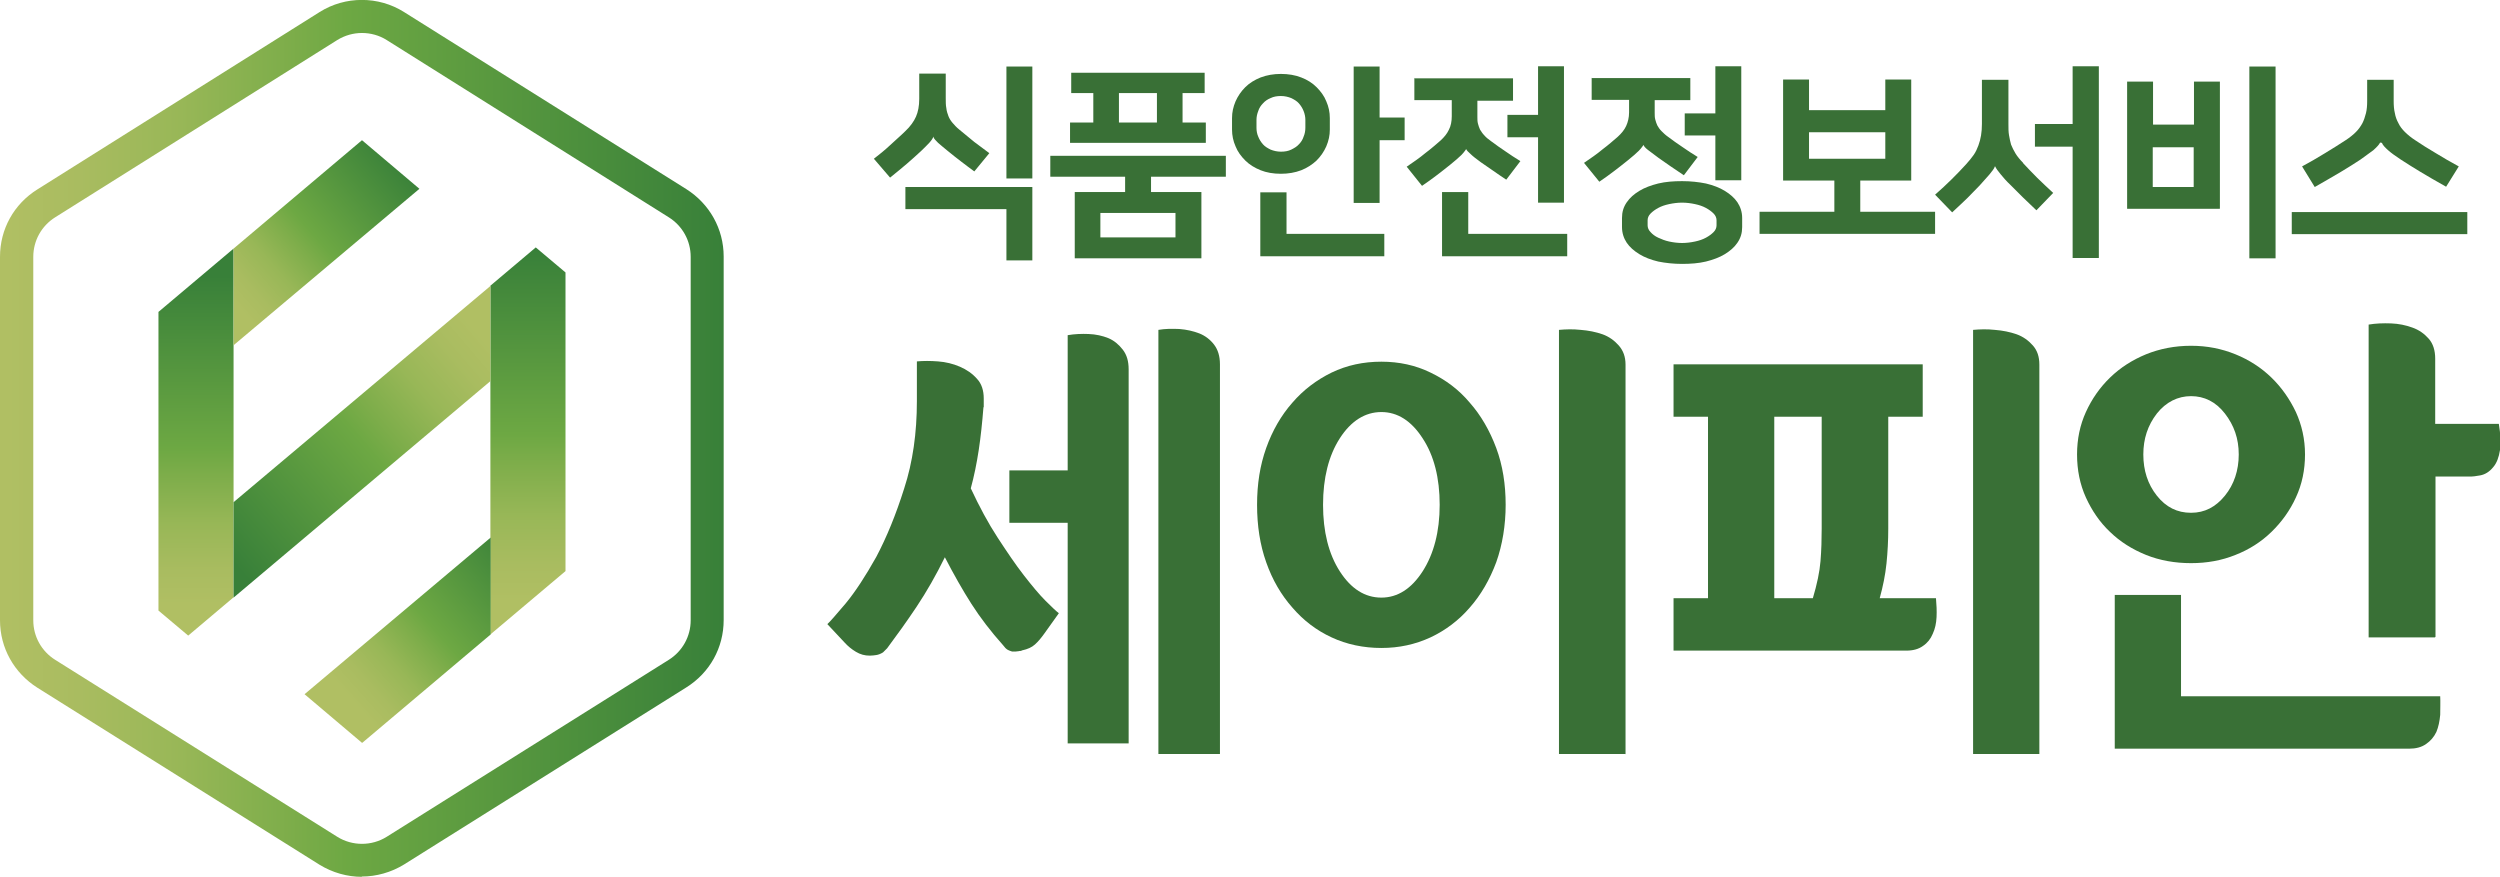 <?xml version="1.0" encoding="UTF-8"?><svg id="_레이어_2" xmlns="http://www.w3.org/2000/svg" xmlns:xlink="http://www.w3.org/1999/xlink" viewBox="0 0 84.88 29.77"><defs><style>.cls-1{fill:url(#_무제_그라디언트_116-5);}.cls-1,.cls-2,.cls-3,.cls-4,.cls-5,.cls-6,.cls-7{stroke-width:0px;}.cls-2{fill:url(#_무제_그라디언트_116);}.cls-3{fill:#397036;}.cls-4{fill:url(#_무제_그라디언트_116-4);}.cls-5{fill:url(#_무제_그라디언트_116-3);}.cls-6{fill:url(#_무제_그라디언트_116-2);}.cls-7{fill:url(#_무제_그라디언트_116-6);}</style><linearGradient id="_무제_그라디언트_116" x1="6.65" y1="20.64" x2="6.65" y2="9.37" gradientUnits="userSpaceOnUse"><stop offset=".01" stop-color="#b0bf63"/><stop offset=".11" stop-color="#a9bc60"/><stop offset=".25" stop-color="#98b757"/><stop offset=".4" stop-color="#7dad4a"/><stop offset=".48" stop-color="#6da843"/><stop offset="1" stop-color="#388039"/></linearGradient><linearGradient id="_무제_그라디언트_116-2" x1="7.83" y1="10.26" x2="13.54" y2="5.28" xlink:href="#_무제_그라디언트_116"/><linearGradient id="_무제_그라디언트_116-3" x1="17.93" y1="20.51" x2="17.93" y2="8.48" xlink:href="#_무제_그라디언트_116"/><linearGradient id="_무제_그라디언트_116-4" x1="11.96" y1="23.92" x2="17.86" y2="18.68" xlink:href="#_무제_그라디언트_116"/><linearGradient id="_무제_그라디언트_116-5" x1="16.48" y1="11.4" x2="7.73" y2="18.89" xlink:href="#_무제_그라디언트_116"/><linearGradient id="_무제_그라디언트_116-6" x1="0" y1="14.89" x2="24.58" y2="14.89" xlink:href="#_무제_그라디언트_116"/></defs><g id="_레이어_1-2"><path class="cls-2" d="m6.39,21.58l-1.01-.85v-10.14l2.55-2.15v11.84l-1.54,1.3Z"/><path class="cls-6" d="m7.93,11.73v-3.29l4.36-3.68,1.95,1.65-6.32,5.32Z"/><path class="cls-5" d="m16.65,21.54v-11.84l1.54-1.3,1.01.85v10.14l-2.55,2.15Z"/><path class="cls-4" d="m12.29,25.22l-1.95-1.65,6.32-5.32v3.29l-4.36,3.68Z"/><path class="cls-1" d="m7.93,20.28v-3.23l8.72-7.34v3.23l-8.72,7.35Z"/><path class="cls-7" d="m12.29,29.77c-.5,0-1-.14-1.44-.41L1.27,23.35c-.79-.5-1.27-1.35-1.27-2.29v-12.34c0-.94.47-1.79,1.27-2.29L10.85.41c.87-.55,2-.55,2.87,0l9.58,6.01c.79.5,1.27,1.35,1.27,2.29v12.34c0,.94-.47,1.79-1.27,2.29l-9.58,6.01c-.44.27-.94.41-1.44.41Zm0-28.65c-.29,0-.58.08-.84.24L1.87,7.38c-.46.29-.74.79-.74,1.34v12.34c0,.55.28,1.05.74,1.34l9.58,6.01c.51.32,1.17.32,1.68,0l9.58-6.01c.46-.29.74-.79.74-1.34v-12.34c0-.55-.28-1.05-.74-1.34L13.13,1.36c-.25-.16-.55-.24-.84-.24Z"/><path class="cls-3" d="m31.69,4.63c-.01.06-.06.13-.14.22-.08.09-.18.18-.28.28-.16.15-.32.29-.48.43-.16.14-.35.29-.57.47l-.55-.64c.18-.14.37-.29.55-.46s.36-.32.52-.48c.17-.16.29-.33.36-.49.07-.16.11-.36.11-.6v-.86h.9v.83c0,.13,0,.24.02.34.01.1.04.19.07.27s.08.16.14.23c.06.07.13.15.23.23.17.14.34.28.51.42.18.13.35.26.51.38l-.51.62c-.14-.1-.28-.21-.44-.33-.16-.12-.32-.25-.48-.38-.12-.1-.22-.18-.31-.26-.08-.08-.14-.14-.16-.2h0Zm-.95,1.72h4.31v2.49h-.88v-1.74h-3.43v-.75Zm4.31-.29h-.88v-3.8h.88v3.8Z"/><path class="cls-3" d="m36.49,6.52h1.71v-.52h-2.54v-.71h5.96v.71h-2.54v.52h1.71v2.25h-4.3v-2.25Zm4.41-4.05v.69h-.75v1h.79v.69h-4.61v-.69h.79v-1h-.75v-.69h4.52Zm-3.54,5.59h2.55v-.83h-2.55v.83Zm.63-3.9h1.29v-1h-1.29v1Z"/><path class="cls-3" d="m43.49,5.9c-.26,0-.49-.04-.69-.12s-.38-.19-.52-.33c-.14-.14-.26-.3-.33-.48-.08-.18-.12-.37-.12-.57v-.39c0-.2.04-.38.12-.57.08-.18.19-.34.33-.48.14-.14.32-.25.52-.33.21-.08.44-.12.69-.12s.49.04.69.12c.21.08.38.19.52.33.14.14.26.3.33.48.08.18.12.37.12.57v.39c0,.2-.04.38-.12.57-.08.18-.19.34-.33.48-.15.14-.32.25-.52.33-.21.08-.44.12-.69.12Zm0-2.64c-.13,0-.25.02-.35.07-.1.04-.19.1-.26.18-.07.07-.13.16-.16.26-.04.1-.06.2-.06.3v.27c0,.11.02.21.06.3.04.1.09.18.16.26.07.08.16.13.26.18.1.04.22.07.35.07s.25-.02.35-.07.19-.1.26-.18c.07-.07.13-.16.16-.26.04-.09.06-.2.06-.3v-.27c0-.1-.02-.2-.06-.3-.04-.1-.09-.18-.16-.26-.07-.08-.16-.13-.26-.18-.1-.04-.22-.07-.35-.07Zm.19,4.68h3.32v.76h-4.21v-2.17h.89v1.41Zm3.16-3.95h.85v.77h-.85v2.13h-.88V2.26h.88v1.74Z"/><path class="cls-3" d="m48.01,2.66h3.36v.76h-1.21v.55c0,.08,0,.16.02.23s.04.14.07.2c.04.06.08.13.14.19.06.07.13.13.23.2.15.11.31.23.48.34.17.12.34.23.52.34l-.48.63c-.15-.1-.3-.2-.44-.3s-.29-.2-.42-.29c-.15-.11-.27-.2-.35-.28-.09-.08-.14-.13-.15-.17h0s-.07.11-.16.2-.22.2-.38.33c-.15.12-.3.24-.46.36s-.32.24-.5.36l-.52-.65c.22-.15.44-.3.63-.46.2-.15.37-.3.52-.43.12-.11.22-.23.28-.36.07-.13.1-.29.1-.46v-.55h-1.27v-.76Zm1.84,5.28h3.36v.76h-4.25v-2.18h.89v1.43Zm2.37-3.28h-1.04v-.76h1.04v-1.65h.88v4.63h-.88v-2.23Z"/><path class="cls-3" d="m54.03,2.65h3.36v.75h-1.21v.43c0,.08,0,.16.02.23s.04.14.07.2c.04.07.08.13.14.19.06.06.13.13.23.2.15.11.31.23.48.34.17.12.34.23.52.34l-.47.62c-.31-.21-.6-.4-.86-.59-.15-.11-.27-.2-.36-.27-.09-.07-.14-.13-.15-.17h0s-.07.11-.16.2-.22.2-.38.33c-.15.12-.3.24-.46.36s-.32.24-.5.36l-.52-.64c.22-.15.44-.3.63-.46.2-.15.37-.3.52-.43.12-.11.22-.23.28-.36s.1-.29.1-.46v-.43h-1.27v-.75Zm3.08,6.31c-.29,0-.56-.03-.81-.08-.25-.06-.46-.14-.64-.25-.18-.11-.33-.24-.43-.39-.1-.15-.16-.33-.16-.53v-.31c0-.2.05-.37.16-.53s.25-.28.43-.39c.18-.11.4-.19.64-.25.25-.06.52-.08.81-.08s.56.03.81.08c.25.06.46.14.64.25.18.11.33.24.43.39s.16.33.16.53v.31c0,.2-.05.37-.16.53-.1.15-.25.28-.43.39-.18.11-.4.19-.64.25-.25.06-.52.08-.81.08Zm0-2.08c-.15,0-.3.02-.44.05s-.26.07-.37.13-.19.12-.26.19c-.07.07-.1.15-.1.23v.17c0,.08.03.16.1.23.06.07.15.14.26.19s.23.1.37.13.29.05.44.05.3-.02.44-.05.26-.07.37-.13.19-.12.26-.19.1-.15.1-.23v-.17c0-.08-.03-.16-.1-.23s-.15-.13-.26-.19-.23-.1-.37-.13-.29-.05-.44-.05Zm1.13-2.28h-1.04v-.75h1.04v-1.6h.88v3.87h-.88v-1.52Z"/><path class="cls-3" d="m63.16,6.13v1.06h2.54v.75h-5.96v-.75h2.54v-1.06h-1.74v-3.43h.88v1.04h2.59v-1.04h.88v3.43h-1.74Zm.85-.74v-.9h-2.59v.9h2.59Z"/><path class="cls-3" d="m68.68,5.53c.15.16.31.33.49.51s.36.34.54.51l-.57.59c-.16-.15-.31-.3-.46-.44-.15-.15-.29-.29-.42-.42-.14-.13-.25-.26-.34-.37s-.15-.19-.18-.26h-.01c-.02.07-.09.16-.19.28-.11.12-.22.25-.33.37-.13.14-.27.27-.41.42-.15.14-.32.31-.52.49l-.58-.6c.4-.35.75-.7,1.05-1.03.1-.11.19-.22.26-.32.07-.1.12-.21.16-.32.04-.11.07-.22.09-.34.02-.12.03-.25.03-.39v-1.5h.9v1.5c0,.14,0,.27.02.38s.04.22.07.32c.04.1.09.2.15.3.06.1.15.21.26.32Zm.41-1.32h1.28v-1.96h.89v6.51h-.89v-3.78h-1.28v-.77Z"/><path class="cls-3" d="m75.36,7.09h-3.14V2.77h.88v1.46h1.39v-1.46h.88v4.31Zm-2.27-.74h1.39v-1.35h-1.39v1.35Zm4.17,2.42h-.89V2.26h.89v6.51Z"/><path class="cls-3" d="m83.77,7.2v.75h-5.96v-.75h5.96Zm-2.96-2.36c-.04.08-.12.16-.23.26-.12.09-.27.2-.44.32-.19.13-.41.26-.67.42-.25.15-.55.32-.88.51l-.43-.7c.26-.14.52-.29.78-.45s.49-.3.7-.44c.14-.09.26-.19.35-.28.09-.09.16-.19.22-.3.05-.1.09-.22.12-.34s.04-.26.04-.41v-.72h.9v.72c0,.15.01.29.04.41.02.12.06.23.12.34.05.11.13.21.22.3.09.09.21.19.35.28.21.14.44.29.7.44.26.16.52.31.78.45l-.43.69c-.34-.19-.63-.36-.88-.51s-.47-.29-.67-.42c-.18-.12-.32-.22-.42-.31-.1-.09-.18-.17-.21-.25h0Z"/><path class="cls-3" d="m33.39,13.83c-.04.5-.09.99-.16,1.45-.07.46-.16.9-.27,1.3.29.62.59,1.18.91,1.67.32.49.61.92.89,1.28.28.36.52.65.74.87s.37.36.45.42l-.5.7c-.1.14-.2.26-.31.36-.11.1-.25.16-.43.2-.01,0-.02,0-.04.02h-.04s-.09.02-.14.02h-.13s-.1-.03-.15-.06c-.05-.03-.1-.08-.15-.15-.42-.47-.78-.94-1.08-1.41-.3-.47-.6-1-.9-1.58-.3.61-.62,1.17-.96,1.68-.34.51-.68.98-1,1.41l-.14.14c-.08.05-.16.08-.23.09-.07.01-.14.02-.22.02-.17,0-.32-.04-.47-.13s-.27-.19-.38-.31l-.59-.63c.08-.07.29-.31.62-.7.33-.4.67-.92,1.04-1.58.35-.66.67-1.44.95-2.33.29-.89.43-1.88.43-2.96v-1.35c.22-.02.46-.02.72,0,.26.02.51.08.74.18.23.1.42.23.58.41.16.17.23.4.23.67v.29Zm4.93,11.41h-2.07v-7.49h-1.98v-1.78h1.98v-4.59c.23-.04.47-.05.71-.04.25.01.47.06.67.14.19.08.35.21.49.39s.2.4.2.67v12.69Zm3.1.36h-2.09v-14.4c.23-.04.46-.04.71-.03.25.02.47.07.68.15.2.08.37.21.5.38.13.17.2.39.2.67v13.23Z"/><path class="cls-3" d="m46.9,12.28c.6,0,1.16.12,1.67.37.52.25.96.58,1.33,1.02.38.43.68.95.9,1.54.22.59.32,1.24.32,1.93s-.11,1.36-.32,1.95c-.22.59-.52,1.11-.9,1.54-.37.43-.82.77-1.33,1.01-.52.24-1.07.36-1.67.36s-1.18-.12-1.69-.36c-.52-.24-.96-.58-1.33-1.01-.38-.43-.68-.94-.89-1.54-.21-.59-.31-1.24-.31-1.95s.1-1.34.31-1.93.51-1.11.89-1.54c.37-.43.82-.77,1.33-1.02.52-.25,1.08-.37,1.69-.37Zm0,8.01c.55,0,1.02-.3,1.4-.89.38-.59.58-1.35.58-2.26s-.19-1.67-.58-2.26c-.38-.59-.85-.89-1.4-.89s-1.03.3-1.41.89c-.38.59-.57,1.35-.57,2.26s.19,1.67.57,2.26c.38.59.85.89,1.41.89Zm8.28,5.31h-2.25v-14.4c.23-.02.47-.03.74,0,.26.02.51.07.74.15.22.08.4.21.55.38.15.17.23.38.23.65v13.23Z"/><path class="cls-3" d="m65.73,20.31c.02.22.03.43.02.64-.01.21-.05.4-.13.57-.07.17-.18.31-.33.41-.15.11-.34.16-.57.16h-7.9v-1.78h1.17v-6.16h-1.17v-1.78h8.46v1.78h-1.17v3.8c0,.4-.02.79-.06,1.18-.04.39-.12.78-.23,1.18h1.91Zm-3.87-6.16h-1.62v6.16h1.31c.14-.47.23-.89.26-1.26.03-.37.04-.74.04-1.1v-3.8Zm7.38,11.45h-2.25v-14.4c.23-.02.47-.03.74,0,.26.02.51.07.74.15.22.08.4.21.55.38.15.17.22.38.22.65v13.23Z"/><path class="cls-3" d="m70.52,15.43c0-.52.1-1,.3-1.44.2-.44.47-.83.82-1.17s.76-.6,1.22-.79c.47-.19.98-.29,1.53-.29s1.04.1,1.51.29c.47.19.88.46,1.22.79.35.34.62.73.83,1.17.2.44.31.92.31,1.44s-.1,1.01-.31,1.46c-.2.44-.48.83-.83,1.17-.35.34-.76.6-1.22.78-.47.19-.97.28-1.51.28s-1.06-.09-1.53-.28c-.47-.19-.88-.45-1.22-.78-.35-.33-.62-.73-.82-1.17-.2-.44-.3-.93-.3-1.46Zm12.33,8.21c.01.2,0,.41,0,.63-.02.22-.06.41-.13.58-.08.17-.2.31-.35.41-.15.11-.35.16-.58.16h-9.99v-5.22h2.25v3.44h8.82Zm-10.08-8.21c0,.54.15,1.01.46,1.4s.69.58,1.16.58.84-.2,1.15-.58.47-.86.47-1.4-.16-.99-.47-1.39c-.31-.4-.7-.59-1.15-.59s-.85.2-1.16.59c-.31.4-.46.86-.46,1.39Zm9.9,6.21h-2.25v-10.62c.24-.04.49-.05.76-.04.26.01.5.06.72.14.23.08.41.21.56.38s.22.4.22.68v2.21h2.16c.06.35.07.64.04.89-.04.25-.11.44-.23.58-.13.16-.28.25-.44.28s-.27.04-.31.04h-1.21v5.44Z"/></g></svg>